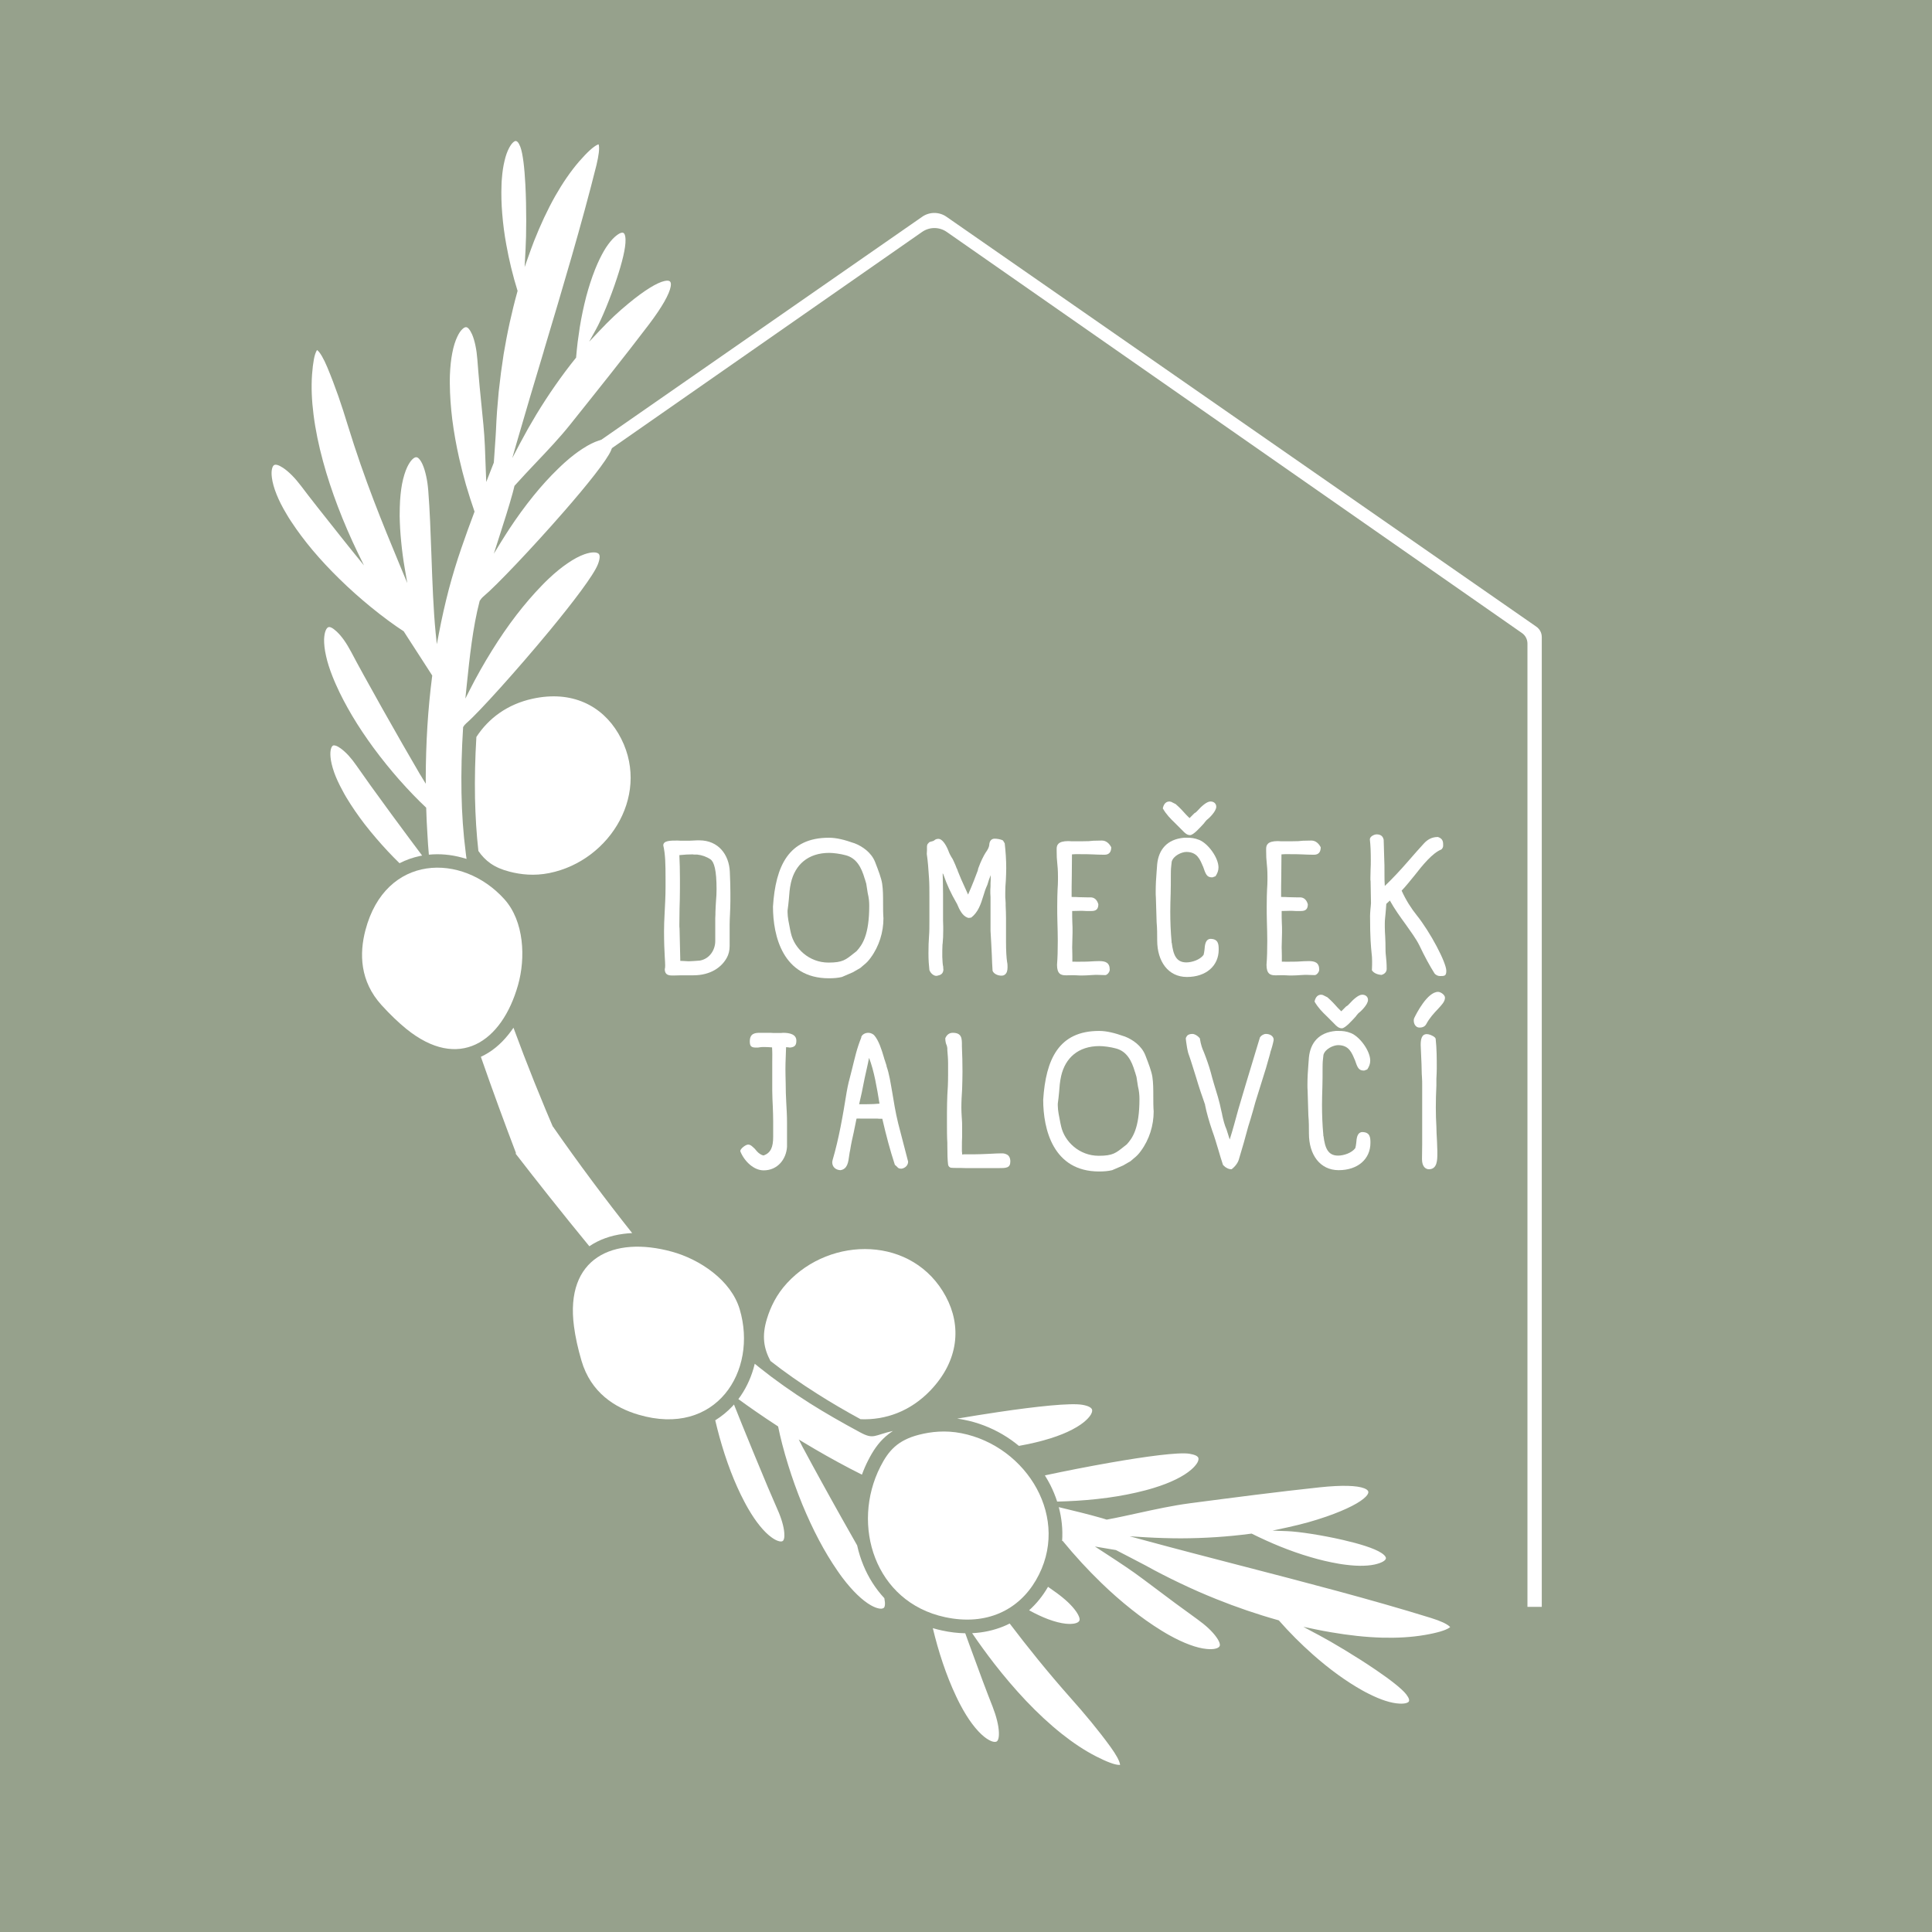 <svg xmlns="http://www.w3.org/2000/svg" xmlns:xlink="http://www.w3.org/1999/xlink" width="500" zoomAndPan="magnify" viewBox="0 0 375 375" height="500" preserveAspectRatio="xMidYMid meet" version="1.0"><defs><g/><clipPath id="cf8aeaf2bc"><path d="M 111.93 22.391 L 314.43 22.391 L 314.43 311.891 L 111.93 311.891 Z M 111.93 22.391 " clip-rule="nonzero"/></clipPath><clipPath id="946b6c8b91"><path d="M 111.93 41 L 300 41 L 300 311.891 L 111.93 311.891 Z M 111.93 41 " clip-rule="nonzero"/></clipPath><clipPath id="21a2199f43"><path d="M 100 218 L 282 218 L 282 343 L 100 343 Z M 100 218 " clip-rule="nonzero"/></clipPath><clipPath id="e2705553d8"><path d="M 133.332 182.66 L 290.375 309.312 L 237.645 374.699 L 80.602 248.047 Z M 133.332 182.66 " clip-rule="nonzero"/></clipPath><clipPath id="740e61a21c"><path d="M 133.332 182.66 L 290.375 309.312 L 237.645 374.699 L 80.602 248.047 Z M 133.332 182.66 " clip-rule="nonzero"/></clipPath><clipPath id="892af81165"><path d="M 148 242 L 186 242 L 186 276 L 148 276 Z M 148 242 " clip-rule="nonzero"/></clipPath><clipPath id="be75e68285"><path d="M 133.332 182.66 L 290.375 309.312 L 237.645 374.699 L 80.602 248.047 Z M 133.332 182.66 " clip-rule="nonzero"/></clipPath><clipPath id="d56198feff"><path d="M 133.332 182.66 L 290.375 309.312 L 237.645 374.699 L 80.602 248.047 Z M 133.332 182.66 " clip-rule="nonzero"/></clipPath><clipPath id="ff338758ea"><path d="M 111 241 L 204 241 L 204 315 L 111 315 Z M 111 241 " clip-rule="nonzero"/></clipPath><clipPath id="eb1d2dfe6d"><path d="M 133.332 182.66 L 290.375 309.312 L 237.645 374.699 L 80.602 248.047 Z M 133.332 182.66 " clip-rule="nonzero"/></clipPath><clipPath id="a609e779aa"><path d="M 133.332 182.66 L 290.375 309.312 L 237.645 374.699 L 80.602 248.047 Z M 133.332 182.66 " clip-rule="nonzero"/></clipPath><clipPath id="a5b7a0f869"><path d="M 52 27 L 131 27 L 131 224 L 52 224 Z M 52 27 " clip-rule="nonzero"/></clipPath><clipPath id="a851f33b26"><path d="M 126.047 23.855 L 151.879 217.137 L 70.848 227.965 L 45.016 34.684 Z M 126.047 23.855 " clip-rule="nonzero"/></clipPath><clipPath id="408ddae245"><path d="M 126.047 23.855 L 151.879 217.137 L 70.848 227.965 L 45.016 34.684 Z M 126.047 23.855 " clip-rule="nonzero"/></clipPath><clipPath id="910208eaec"><path d="M 126.051 23.898 L 151.883 217.156 L 70.805 227.992 L 44.977 34.734 Z M 126.051 23.898 " clip-rule="nonzero"/></clipPath><clipPath id="94ee055231"><path d="M 126.051 23.898 L 151.871 217.09 L 70.844 227.922 L 45.023 34.727 Z M 126.051 23.898 " clip-rule="nonzero"/></clipPath><clipPath id="1139141899"><path d="M 70 168 L 102 168 L 102 204 L 70 204 Z M 70 168 " clip-rule="nonzero"/></clipPath><clipPath id="38ec391ddf"><path d="M 126.047 23.855 L 151.879 217.137 L 70.848 227.965 L 45.016 34.684 Z M 126.047 23.855 " clip-rule="nonzero"/></clipPath><clipPath id="b9bccd37b7"><path d="M 126.047 23.855 L 151.879 217.137 L 70.848 227.965 L 45.016 34.684 Z M 126.047 23.855 " clip-rule="nonzero"/></clipPath><clipPath id="b55a08d1ad"><path d="M 92 135 L 123 135 L 123 170 L 92 170 Z M 92 135 " clip-rule="nonzero"/></clipPath><clipPath id="ac9df3e262"><path d="M 126.047 23.855 L 151.879 217.137 L 70.848 227.965 L 45.016 34.684 Z M 126.047 23.855 " clip-rule="nonzero"/></clipPath><clipPath id="1356761263"><path d="M 126.047 23.855 L 151.879 217.137 L 70.848 227.965 L 45.016 34.684 Z M 126.047 23.855 " clip-rule="nonzero"/></clipPath></defs><rect x="-37.5" width="450" fill="#ffffff" y="-37.5" height="450" fill-opacity="1"/><rect x="-37.5" width="450" fill="#ffffff" y="-37.5" height="450" fill-opacity="1"/><rect x="-37.5" width="450" fill="#96a18c" y="-37.5" height="450" fill-opacity="1"/><g clip-path="url(#cf8aeaf2bc)"><path fill="#96a18c" d="M 314.492 115.711 L 314.492 404.75 L 299.258 404.75 L 296.477 401.879 L 296.477 124.914 C 296.477 124.113 296.094 123.344 295.41 122.871 L 183.766 45.02 C 182.316 44.012 180.422 44.012 178.973 45.02 L 67.293 122.871 C 66.645 123.344 66.23 124.082 66.23 124.914 L 66.23 401.879 L 63.449 404.75 L 48.242 404.75 L 48.242 115.711 C 48.242 114.91 48.629 114.141 49.309 113.668 L 178.973 23.535 C 180.391 22.527 182.316 22.527 183.734 23.535 L 313.398 113.668 C 314.109 114.141 314.492 114.883 314.492 115.711 Z M 314.492 115.711 " fill-opacity="1" fill-rule="nonzero"/></g><g clip-path="url(#946b6c8b91)"><path fill="#ffffff" d="M 299.258 123.668 L 299.258 404.75 L 296.477 401.879 L 296.477 124.914 C 296.477 124.113 296.094 123.344 295.41 122.871 L 183.766 45.02 C 182.316 44.012 180.422 44.012 178.973 45.02 L 67.293 122.871 C 66.645 123.344 66.23 124.082 66.23 124.914 L 66.23 401.879 L 63.449 404.75 L 63.449 123.668 C 63.449 122.871 63.832 122.102 64.516 121.629 L 178.973 42.09 C 180.391 41.082 182.316 41.082 183.734 42.09 L 298.191 121.629 C 298.871 122.102 299.258 122.84 299.258 123.668 Z M 299.258 123.668 " fill-opacity="1" fill-rule="nonzero"/></g><g clip-path="url(#21a2199f43)"><g clip-path="url(#e2705553d8)"><g clip-path="url(#740e61a21c)"><path fill="#ffffff" d="M 195.98 315.125 C 199.473 319.719 203.234 324.426 207.867 329.648 C 209.195 331.141 210.504 332.656 211.789 334.223 C 213.074 335.789 214.336 337.398 215.559 339.086 C 216.094 339.828 216.527 340.5 216.844 341.074 C 217.137 341.621 217.328 342.078 217.387 342.426 C 217.398 342.48 217.402 342.527 217.406 342.566 C 217.355 342.574 217.297 342.57 217.223 342.566 C 216.809 342.562 216.23 342.426 215.477 342.145 C 214.727 341.867 213.824 341.461 212.746 340.91 C 210.508 339.766 208.273 338.273 206.078 336.527 C 203.699 334.637 201.363 332.453 199.121 330.09 C 196.984 327.832 194.93 325.41 193.012 322.949 C 191.484 320.977 190.039 318.98 188.691 317 C 190.859 316.895 192.883 316.445 194.723 315.699 C 195.156 315.527 195.574 315.336 195.98 315.125 Z M 203.418 307.996 C 203.965 308.375 204.5 308.758 205.016 309.129 C 205.84 309.723 206.613 310.355 207.293 310.992 C 207.93 311.598 208.473 312.211 208.871 312.785 C 209.176 313.223 209.391 313.629 209.496 313.977 C 209.574 314.242 209.574 314.461 209.484 314.613 L 209.48 314.629 C 209.352 314.836 209.07 315.004 208.641 315.105 C 208.191 315.207 207.602 315.234 206.863 315.16 C 205.91 315.059 204.766 314.781 203.414 314.277 C 202.32 313.859 201.094 313.301 199.75 312.555 C 201.168 311.289 202.379 309.789 203.363 308.098 Z M 205.508 292.535 C 208.52 293.258 211.316 293.941 213.355 294.527 C 213.625 294.598 213.855 294.668 214.035 294.719 C 214.246 294.789 214.473 294.855 214.715 294.93 L 214.793 294.957 L 214.879 294.945 C 216.848 294.586 218.879 294.133 220.93 293.684 C 224.246 292.961 227.605 292.227 230.898 291.793 L 230.961 291.781 C 239.402 290.68 247.934 289.562 256.137 288.691 C 260.535 288.223 263.383 288.344 264.766 288.867 C 265.266 289.059 265.531 289.285 265.59 289.531 C 265.637 289.789 265.477 290.113 265.102 290.5 C 264.043 291.598 261.488 292.957 257.516 294.348 C 256.344 294.754 255.129 295.133 253.887 295.484 C 252.602 295.836 251.285 296.16 249.938 296.457 L 246.988 297.09 L 249.836 297.195 C 251.988 297.27 256.551 297.953 260.695 298.91 C 263.832 299.633 266.711 300.508 268.078 301.395 C 268.477 301.652 268.742 301.891 268.887 302.109 C 268.996 302.27 269.023 302.402 268.996 302.527 C 268.965 302.656 268.863 302.797 268.695 302.926 C 268.406 303.156 267.949 303.363 267.363 303.531 C 266.664 303.742 265.773 303.875 264.676 303.91 C 263.676 303.945 262.512 303.883 261.168 303.711 C 260.926 303.68 260.703 303.648 260.512 303.621 C 260.316 303.594 260.098 303.562 259.863 303.52 C 258.012 303.203 256.164 302.766 254.359 302.23 C 252.34 301.645 250.359 300.934 248.484 300.18 C 247.531 299.793 246.621 299.398 245.754 299.008 C 244.797 298.574 243.891 298.145 243.035 297.719 L 242.941 297.672 L 242.844 297.684 C 240.57 297.988 238.293 298.207 236.074 298.355 C 233.711 298.512 231.406 298.582 229.23 298.59 C 228.141 298.586 227.023 298.574 225.879 298.535 C 224.754 298.504 223.617 298.457 222.496 298.391 L 219.273 298.195 L 222.391 299.035 C 228.352 300.656 234.504 302.246 240.699 303.855 C 240.699 303.855 240.719 303.863 240.723 303.859 C 253.34 307.129 266.137 310.441 277.73 314.039 C 278.66 314.328 279.438 314.617 280.055 314.898 C 280.645 315.172 281.086 315.438 281.355 315.691 C 281.406 315.73 281.445 315.773 281.477 315.805 C 281.434 315.844 281.383 315.887 281.312 315.941 C 280.961 316.184 280.391 316.438 279.582 316.672 C 278.797 316.906 277.789 317.137 276.547 317.348 C 273.961 317.793 271.16 317.945 268.242 317.867 C 265.07 317.777 261.758 317.406 258.422 316.832 C 257.867 316.742 257.336 316.645 256.836 316.551 C 256.281 316.441 255.742 316.336 255.215 316.23 L 252.98 315.762 L 254.992 316.848 L 256.121 317.445 C 258.531 318.73 263.176 321.488 267.047 324.125 C 269.754 325.965 272.07 327.742 272.961 328.887 C 273.254 329.273 273.426 329.582 273.488 329.836 C 273.535 330.016 273.52 330.16 273.449 330.258 C 273.383 330.379 273.234 330.469 273.035 330.535 C 272.676 330.66 272.176 330.703 271.574 330.664 C 270.844 330.625 269.961 330.461 268.91 330.125 C 267.953 329.82 266.879 329.371 265.672 328.762 C 265.473 328.668 265.281 328.566 265.086 328.465 C 264.898 328.359 264.699 328.254 264.496 328.145 C 262.855 327.23 261.262 326.195 259.738 325.094 C 258.023 323.855 256.395 322.531 254.887 321.199 C 253.676 320.129 252.531 319.043 251.48 317.996 C 250.281 316.789 249.207 315.641 248.281 314.582 L 248.211 314.512 L 248.125 314.484 C 246.043 313.902 244.008 313.266 242.039 312.594 C 239.961 311.883 237.965 311.141 236.086 310.383 C 234.941 309.926 233.777 309.434 232.598 308.922 C 231.418 308.402 230.242 307.863 229.082 307.309 C 227.918 306.754 226.762 306.188 225.633 305.605 C 224.516 305.035 223.414 304.449 222.34 303.848 C 221.953 303.637 220.754 303.016 219.07 302.141 L 216.605 300.867 L 212.52 300.176 L 214.961 301.766 C 217.285 303.285 219.734 304.887 221.902 306.527 C 224.055 308.145 226.156 309.719 228.027 311.109 C 229.773 312.398 231.281 313.496 232.379 314.281 C 233.176 314.852 233.934 315.461 234.582 316.066 C 235.195 316.645 235.715 317.23 236.109 317.785 C 236.41 318.207 236.621 318.598 236.719 318.922 C 236.793 319.176 236.801 319.383 236.723 319.527 L 236.703 319.551 C 236.582 319.746 236.324 319.91 235.906 320.004 C 235.484 320.109 234.914 320.133 234.199 320.062 C 233.281 319.977 232.172 319.715 230.875 319.23 C 229.695 318.793 228.363 318.176 226.875 317.344 C 226.652 317.215 226.414 317.078 226.16 316.93 C 225.938 316.793 225.699 316.656 225.441 316.496 C 223.434 315.258 221.492 313.879 219.645 312.406 C 217.566 310.766 215.602 309.02 213.777 307.254 C 212.422 305.941 211.141 304.625 209.965 303.348 C 208.641 301.906 207.43 300.508 206.359 299.199 L 206.285 299.109 L 206.16 299.082 C 206.309 296.852 206.074 294.656 205.508 292.535 Z M 202.812 286.371 C 206.727 285.535 211.238 284.645 215.52 283.895 C 222.426 282.688 228.719 281.844 230.852 282.168 C 231.375 282.254 231.82 282.375 232.141 282.531 C 232.391 282.668 232.551 282.816 232.602 282.984 L 232.609 283 C 232.672 283.234 232.602 283.551 232.383 283.941 C 232.148 284.328 231.77 284.781 231.203 285.266 C 230.477 285.895 229.496 286.539 228.203 287.164 C 227.035 287.738 225.625 288.293 223.934 288.809 C 223.664 288.895 223.391 288.973 223.105 289.055 C 222.844 289.129 222.566 289.207 222.277 289.281 C 219.918 289.902 217.492 290.363 215.066 290.699 C 212.355 291.07 209.637 291.293 207.016 291.395 C 206.473 291.418 205.953 291.438 205.449 291.449 L 205.191 291.449 C 204.836 290.344 204.391 289.27 203.867 288.227 C 203.539 287.598 203.188 286.977 202.812 286.371 Z M 189.117 281.664 C 187.578 281.766 186.047 281.82 184.551 281.836 C 182.992 281.859 181.465 281.844 179.996 281.801 C 179.055 281.773 178.141 281.727 177.238 281.676 C 177.773 281.441 178.379 281.227 179.078 281.051 C 180.086 280.793 181.191 280.602 182.367 280.531 C 183.516 280.473 184.758 280.535 186.082 280.789 C 187.125 281 188.145 281.293 189.117 281.664 Z M 185.789 275.355 C 188.426 274.906 191.145 274.469 193.785 274.078 C 201.152 272.984 207.852 272.27 210.109 272.676 C 210.672 272.773 211.141 272.91 211.473 273.098 C 211.738 273.25 211.914 273.418 211.965 273.605 L 211.973 273.629 C 212.031 273.875 211.945 274.219 211.703 274.625 C 211.441 275.039 211.016 275.508 210.414 276.008 C 209.629 276.652 208.559 277.305 207.164 277.945 C 205.914 278.516 204.395 279.07 202.582 279.566 C 202.309 279.645 202.012 279.727 201.707 279.801 C 201.395 279.879 201.094 279.953 200.812 280.02 C 199.809 280.25 198.797 280.465 197.77 280.645 C 196.773 279.82 195.711 279.074 194.582 278.41 C 192.312 277.082 189.785 276.094 187.102 275.574 C 186.66 275.484 186.223 275.41 185.789 275.355 Z M 114.391 241.898 C 109.184 235.562 104.109 229.148 100.07 223.91 L 107.336 218.688 C 112.258 225.762 117.586 232.902 122.703 239.34 C 122.133 239.367 121.574 239.414 121.027 239.488 C 118.539 239.809 116.285 240.605 114.391 241.898 Z M 137.684 269.879 C 137.516 268.879 137.383 267.941 137.273 267.074 L 137.262 266.945 L 137.156 266.859 C 132.574 263.074 125.254 254.914 117.816 246.027 C 118.93 245.375 120.258 244.957 121.742 244.766 C 123.418 244.547 125.281 244.617 127.266 244.965 C 132.668 251.477 137.598 256.887 141.258 260.195 C 141.41 260.336 141.57 260.477 141.723 260.617 C 141.664 261.84 141.465 263.02 141.137 264.145 C 140.559 266.109 139.586 267.883 138.254 269.309 C 138.066 269.504 137.879 269.691 137.684 269.879 Z M 142.465 272.613 C 142.953 273.848 143.477 275.145 144.008 276.461 C 144.766 278.332 145.551 280.246 146.312 282.098 C 147.262 284.41 148.184 286.621 148.988 288.535 C 149.754 290.336 150.422 291.891 150.93 293.039 C 151.293 293.844 151.598 294.664 151.824 295.453 C 152.035 296.188 152.18 296.887 152.227 297.5 C 152.266 297.961 152.254 298.363 152.176 298.668 C 152.117 298.883 152.031 299.051 151.91 299.117 L 151.883 299.133 C 151.699 299.223 151.43 299.227 151.074 299.109 C 150.691 298.996 150.234 298.754 149.711 298.367 C 149.035 297.879 148.285 297.156 147.492 296.176 C 146.766 295.289 146.012 294.188 145.234 292.848 C 145.102 292.625 144.977 292.402 144.863 292.191 C 144.746 291.984 144.629 291.758 144.5 291.516 C 143.496 289.621 142.621 287.637 141.848 285.633 C 140.984 283.383 140.258 281.102 139.641 278.875 C 139.34 277.793 139.078 276.723 138.828 275.68 C 140.07 274.91 141.188 273.992 142.168 272.949 C 142.266 272.836 142.363 272.723 142.465 272.613 Z M 167.301 286.23 C 166.523 285.84 165.75 285.445 164.984 285.047 C 161.914 283.441 158.93 281.754 156.039 280.008 L 155.039 279.402 L 155.57 280.441 L 155.824 280.941 L 156.082 281.41 C 157.047 283.211 158.176 285.293 159.375 287.465 C 160.625 289.746 161.988 292.184 163.332 294.586 C 164.383 296.453 165.414 298.281 166.371 299.957 C 166.664 301.301 167.082 302.613 167.605 303.875 C 168.566 306.195 169.922 308.348 171.648 310.203 L 171.664 310.301 C 171.762 310.801 171.801 311.23 171.754 311.562 C 171.723 311.82 171.652 312.008 171.52 312.102 L 171.5 312.113 C 171.316 312.242 171.02 312.281 170.609 312.207 C 170.18 312.129 169.656 311.934 169.047 311.59 C 168.258 311.145 167.363 310.469 166.387 309.523 C 165.496 308.668 164.543 307.59 163.531 306.254 C 163.387 306.055 163.227 305.844 163.055 305.605 C 162.898 305.387 162.742 305.16 162.582 304.93 C 161.27 303.031 160.066 301.023 158.98 298.969 C 157.762 296.672 156.688 294.32 155.738 292.031 C 154.652 289.375 153.742 286.797 153.008 284.434 C 152.098 281.516 151.453 278.949 151.059 277.004 L 151.031 276.871 L 150.91 276.793 C 149.453 275.848 148.027 274.887 146.641 273.926 C 145.512 273.145 144.402 272.359 143.316 271.566 C 144.629 269.828 145.609 267.824 146.242 265.668 C 146.332 265.348 146.414 265.031 146.496 264.703 C 146.82 264.973 147.152 265.242 147.484 265.5 C 150.453 267.875 153.703 270.168 157.203 272.387 C 160.258 274.312 163.504 276.164 166.922 278.004 C 169.621 279.469 169.656 278.559 173.316 277.746 C 172.801 278.082 172.328 278.438 171.887 278.832 C 170.438 280.113 169.43 281.637 168.512 283.445 C 168.047 284.348 167.645 285.285 167.301 286.23 Z M 179.789 309.809 C 179.625 308.84 179.477 307.898 179.352 306.992 C 178.918 303.828 178.699 301.086 178.633 299.078 L 178.629 298.855 L 178.055 297.668 L 175.84 293.09 C 175.301 291.977 174.727 290.777 174.137 289.551 L 174.082 289.441 L 173.973 289.395 C 173.355 289.125 172.75 288.844 172.141 288.562 C 172.441 287.645 172.816 286.75 173.262 285.879 C 173.898 284.621 174.562 283.594 175.438 282.816 C 175.57 282.695 175.703 282.586 175.844 282.48 L 176.086 282.59 C 180.961 284.898 186.379 287.469 191.59 289.023 L 191.637 289.035 L 191.688 289.039 C 191.855 289.035 192.047 289.023 192.25 288.988 C 192.449 288.957 192.668 288.906 192.902 288.82 C 193.742 288.527 195.254 288.121 197.203 287.648 C 197.941 288.582 198.578 289.578 199.109 290.629 C 200.281 292.934 200.918 295.465 200.871 298.051 C 200.168 297.906 199.457 297.75 198.738 297.602 C 195.945 297.004 193.18 296.297 190.445 295.488 C 187.594 294.648 184.781 293.707 181.996 292.668 L 179.863 291.879 L 181.68 293.25 C 185.297 295.977 189.879 298.988 194.438 301.988 C 195.969 302.984 197.5 303.988 198.988 304.988 C 198.918 305.117 198.844 305.246 198.766 305.375 C 197.777 307.066 196.508 308.48 194.984 309.543 C 194.527 309.223 194.082 308.887 193.629 308.551 C 192.18 307.473 190.766 306.324 189.422 305.148 L 187.191 303.211 L 189.309 306.109 C 190.453 307.68 191.582 309.223 192.727 310.773 L 192.703 310.781 C 190.281 311.758 187.352 312 183.98 311.281 C 182.449 310.953 181.059 310.461 179.809 309.816 Z M 187.352 317.016 L 187.383 317.094 L 188.098 319.078 C 189.039 321.645 189.945 324.113 190.738 326.25 C 191.492 328.254 192.156 329.988 192.668 331.273 C 193.02 332.18 193.32 333.102 193.531 333.965 C 193.734 334.785 193.859 335.562 193.883 336.238 C 193.906 336.75 193.871 337.195 193.773 337.52 C 193.695 337.777 193.586 337.953 193.438 338.027 L 193.418 338.039 C 193.211 338.137 192.902 338.121 192.5 337.984 C 192.082 337.828 191.586 337.547 191.031 337.102 C 190.309 336.527 189.527 335.703 188.691 334.59 C 187.941 333.586 187.156 332.34 186.367 330.836 C 186.242 330.59 186.117 330.348 185.992 330.105 C 185.871 329.859 185.746 329.602 185.625 329.344 C 184.613 327.219 183.742 325.004 182.988 322.766 C 182.227 320.52 181.594 318.246 181.059 316.023 C 181.648 316.199 182.254 316.355 182.875 316.484 C 184.43 316.824 185.922 316.992 187.352 317.016 " fill-opacity="1" fill-rule="evenodd"/></g></g></g><g clip-path="url(#892af81165)"><g clip-path="url(#be75e68285)"><g clip-path="url(#d56198feff)"><path fill="#ffffff" d="M 183.598 251.676 C 186.625 257.324 186.152 264.039 180.625 269.848 C 176.719 273.949 171.848 275.66 167.039 275.469 C 164.09 273.867 161.273 272.219 158.613 270.527 C 155.363 268.473 152.336 266.352 149.543 264.164 C 148.273 261.75 147.812 259.398 148.871 255.949 C 149.547 253.746 150.691 251.289 152.75 249.059 C 161.246 239.809 177.289 239.875 183.598 251.676 " fill-opacity="1" fill-rule="evenodd"/></g></g></g><g clip-path="url(#ff338758ea)"><g clip-path="url(#eb1d2dfe6d)"><g clip-path="url(#a609e779aa)"><path fill="#ffffff" d="M 123.914 274.586 C 119.344 273.238 114.688 270.305 112.871 264.129 C 112.156 261.699 111.676 259.484 111.414 257.48 C 109.625 244.156 119.012 239.816 130.426 242.953 C 135.82 244.438 141.891 248.473 143.574 254.125 C 147.148 266.133 138.98 279.047 123.914 274.586 Z M 201.062 306.734 C 197.73 312.434 191.559 315.633 183.43 313.887 C 169.785 310.957 165.125 295.977 170.891 284.656 C 172.445 281.602 174.227 279.539 178.402 278.477 C 180.715 277.887 183.504 277.578 186.59 278.184 C 199.367 280.688 208.035 294.84 201.062 306.734 " fill-opacity="1" fill-rule="evenodd"/></g></g></g><g fill="#ffffff" fill-opacity="1"><g transform="translate(126.967, 189.232)"><g><path d="M 14.691 -20.023 C 14.547 -23.328 12.48 -26.121 8.777 -26.121 C 8.453 -26.121 7.871 -26.121 7.547 -26.082 C 7.219 -26.082 6.965 -26.047 6.82 -26.047 L 5.223 -26.047 C 5.008 -26.047 4.789 -26.082 4.535 -26.082 C 3.156 -26.082 1.777 -26.082 1.777 -25.141 C 2.176 -23.398 2.215 -21.586 2.215 -18.574 L 2.215 -17.051 C 2.215 -15.199 2.105 -13.422 2.031 -11.898 C 1.961 -10.629 1.922 -9.469 1.922 -8.453 C 1.922 -6.348 1.996 -4.605 2.066 -3.445 C 2.105 -2.793 2.141 -2.285 2.141 -1.887 C 2.141 -1.668 2.141 -1.523 2.105 -1.379 L 2.141 -1.414 C 2.066 -1.195 2.066 -1.16 2.066 -1.125 C 2.066 -0.289 2.469 0.109 3.445 0.109 L 3.883 0.109 C 4.934 0.074 4.934 0.074 7.617 0.074 C 10.957 0.074 13.133 -1.488 14.148 -3.41 C 14.438 -3.953 14.656 -4.715 14.656 -5.586 L 14.656 -9.758 C 14.656 -10.41 14.691 -11.172 14.73 -11.934 C 14.766 -12.734 14.801 -13.566 14.801 -14.367 L 14.801 -15.961 C 14.801 -17.016 14.766 -18.355 14.691 -20.023 Z M 12.008 -14.328 C 11.973 -13.566 11.898 -12.805 11.898 -12.117 L 11.898 -11.719 C 11.898 -11.465 11.863 -11.211 11.863 -11.027 L 11.863 -6.566 C 11.863 -4.898 10.812 -3.156 8.926 -2.793 L 8.961 -2.793 C 8.055 -2.723 7.148 -2.648 6.676 -2.648 C 5.621 -2.723 5.262 -2.723 5.078 -2.723 L 4.934 -8.996 C 4.898 -9.215 4.898 -9.469 4.898 -9.758 C 4.898 -10.883 4.934 -11.863 4.934 -12.879 C 4.969 -14.039 5.008 -15.273 5.008 -16.867 L 5.008 -18.648 C 5.008 -20.316 4.969 -21.766 4.898 -23.254 C 5.879 -23.363 6.785 -23.398 7.508 -23.398 C 7.547 -23.398 7.617 -23.363 7.691 -23.363 L 8.344 -23.363 C 9.285 -23.254 10.156 -22.965 10.957 -22.418 C 11.645 -21.91 12.117 -20.352 12.117 -16.652 C 12.117 -15.926 12.082 -15.09 12.008 -14.328 Z M 12.008 -14.328 "/></g></g></g><g fill="#ffffff" fill-opacity="1"><g transform="translate(149.093, 189.232)"><g><path d="M 16.688 -25.574 C 14.836 -26.23 13.277 -26.629 11.789 -26.629 C 3.953 -26.629 1.449 -21.113 0.941 -13.277 C 0.941 -7.547 2.867 0.652 11.789 0.652 C 12.77 0.652 13.566 0.582 14.328 0.398 L 16.434 -0.508 L 17.887 -1.344 L 18.609 -1.961 C 19.082 -2.32 19.516 -2.793 19.879 -3.301 C 21.551 -5.551 22.383 -8.309 22.383 -10.992 C 22.312 -11.934 22.312 -12.879 22.312 -13.859 C 22.312 -15.238 22.312 -16.543 22.129 -17.738 C 21.949 -18.828 21.441 -20.172 20.75 -21.949 C 20.023 -23.762 18.32 -24.957 16.723 -25.574 Z M 15.09 -23.219 C 17.121 -22.672 18.102 -20.934 18.754 -18.648 L 18.754 -18.684 L 19.047 -17.703 L 19.336 -15.852 C 19.555 -14.984 19.625 -14.148 19.625 -13.422 C 19.625 -7.727 18.285 -5.84 17.16 -4.605 L 16.652 -4.207 C 15.055 -2.938 14.477 -2.395 11.719 -2.395 C 7.91 -2.395 5.078 -5.188 4.426 -8.09 L 4.281 -8.742 C 4.027 -10.012 3.773 -11.211 3.773 -12.152 L 3.773 -12.516 C 3.883 -13.277 3.953 -13.969 4.027 -14.73 C 4.098 -15.746 4.172 -16.762 4.426 -17.887 C 5.223 -21.367 7.727 -23.688 11.863 -23.688 C 12.66 -23.688 14.074 -23.508 15.09 -23.219 Z M 15.09 -23.219 "/></g></g></g><g fill="#ffffff" fill-opacity="1"><g transform="translate(178.291, 189.232)"><g><path d="M 16.398 -26.082 C 16 -26.336 15.199 -26.445 14.766 -26.445 C 14.148 -26.445 13.75 -26.012 13.715 -25.176 C 13.676 -24.852 13.496 -24.379 12.988 -23.688 C 12.59 -23.035 12.082 -22.059 11.574 -20.641 C 11.574 -20.531 11.5 -20.387 11.5 -20.277 C 11.102 -19.227 10.52 -17.633 9.613 -15.598 L 8.27 -18.574 L 7.582 -20.242 L 7.617 -20.172 C 7.582 -20.277 7.508 -20.531 7.402 -20.715 L 7.402 -20.68 C 7.109 -21.512 6.855 -21.949 6.641 -22.457 C 6.238 -23.074 5.914 -23.688 5.77 -24.16 C 5.223 -25.504 4.5 -26.41 3.883 -26.41 C 3.629 -26.41 3.336 -26.375 3.047 -26.121 C 2.938 -26.012 2.758 -25.977 2.648 -25.938 C 2.574 -25.938 2.539 -25.902 2.504 -25.902 C 2.25 -25.828 2.066 -25.828 1.887 -25.539 C 1.598 -25.32 1.633 -24.922 1.633 -24.559 L 1.633 -24.195 C 1.633 -23.906 1.598 -23.688 1.598 -23.473 C 1.812 -22.059 1.922 -20.461 2.031 -18.793 C 2.105 -17.703 2.105 -16.613 2.105 -15.273 L 2.105 -10.375 C 2.105 -9.359 2.105 -8.379 2.031 -7.508 C 1.961 -6.676 1.922 -5.406 1.922 -4.207 C 1.922 -2.938 1.996 -1.887 2.105 -0.941 C 2.395 -0.18 3.047 0.18 3.41 0.18 C 3.52 0.18 3.664 0.18 3.883 0.074 L 3.809 0.109 C 4.535 -0.035 4.824 -0.473 4.824 -1.125 L 4.789 -1.27 L 4.789 -1.559 C 4.68 -1.996 4.645 -2.613 4.605 -3.52 C 4.605 -4.461 4.605 -5.188 4.645 -5.914 C 4.645 -5.984 4.68 -6.059 4.68 -6.133 C 4.754 -6.93 4.789 -7.691 4.789 -8.672 L 4.789 -9.359 C 4.789 -9.797 4.754 -10.156 4.754 -10.52 L 4.754 -15.781 C 4.754 -16.941 4.715 -18.246 4.68 -19.734 L 4.789 -19.555 L 4.789 -19.59 C 5.516 -17.449 6.277 -15.852 7.402 -13.895 L 7.402 -13.93 C 7.98 -12.551 8.523 -11.465 9.539 -11.102 C 9.688 -11.027 10.086 -11.102 10.23 -11.137 C 11.574 -12.188 12.082 -13.715 12.59 -15.383 C 12.805 -16.145 13.023 -16.762 13.352 -17.484 C 13.496 -18.031 13.785 -18.828 14.004 -19.371 L 14.004 -19.047 C 14.004 -18.648 14.004 -18.211 13.969 -17.777 L 13.969 -17.195 C 13.969 -16.977 13.93 -16.762 13.93 -16.543 L 13.93 -15.852 C 13.93 -15.598 13.969 -15.344 13.969 -15.129 L 13.969 -8.562 C 14.074 -6.895 14.148 -5.367 14.223 -3.809 C 14.258 -2.828 14.293 -1.777 14.367 -0.797 C 14.656 -0.074 15.637 0.145 16 0.145 C 16.215 0.145 16.469 0.145 16.723 -0.035 C 17.121 -0.328 17.27 -0.797 17.27 -1.449 C 17.27 -1.777 17.27 -2.141 17.195 -2.469 L 17.195 -2.43 C 17.051 -3.375 16.977 -4.754 16.977 -6.422 L 16.977 -10.992 C 16.977 -11.719 16.941 -12.734 16.906 -13.422 L 16.906 -13.93 C 16.906 -14.148 16.867 -14.402 16.867 -14.621 C 16.867 -14.766 16.832 -14.91 16.832 -15.02 L 16.832 -16.035 C 16.832 -16.723 16.867 -17.523 16.941 -18.32 C 16.977 -19.082 17.016 -19.953 17.016 -20.715 C 17.016 -22.348 16.906 -23.941 16.723 -25.539 Z M 16.398 -26.082 "/></g></g></g><g fill="#ffffff" fill-opacity="1"><g transform="translate(203.355, 189.232)"><g><path d="M 8.887 -26.047 C 8.234 -25.977 7.836 -25.938 6.457 -25.938 L 4.68 -25.938 C 4.426 -25.938 4.246 -25.977 4.027 -25.977 C 1.961 -25.977 1.742 -25.176 1.742 -24.449 L 1.742 -24.09 C 1.742 -23.074 1.777 -22.383 1.852 -21.766 C 1.922 -21.148 1.996 -20.277 1.996 -19.082 L 1.996 -18.395 C 1.996 -17.777 1.961 -17.23 1.922 -16.613 C 1.887 -15.781 1.852 -14.836 1.852 -13.277 C 1.852 -12.551 1.852 -11.281 1.887 -10.34 C 1.922 -9.105 1.961 -7.762 1.961 -6.602 C 1.961 -4.824 1.922 -3.336 1.812 -1.961 C 1.812 -0.18 2.574 0.074 3.52 0.074 L 3.809 0.074 C 5.008 0.035 5.77 0.074 6.277 0.109 L 6.746 0.109 C 7.184 0.109 7.91 0.074 8.379 0.035 C 8.887 0 9.539 -0.035 9.941 0 L 11.172 0.035 C 11.535 0.035 12.043 -0.543 12.043 -1.016 C 12.043 -2.395 11.211 -2.684 10.012 -2.684 C 9.395 -2.684 8.816 -2.648 8.27 -2.613 C 7.836 -2.574 7.363 -2.574 6.93 -2.574 C 6.312 -2.574 5.477 -2.539 4.789 -2.574 L 4.789 -3.664 C 4.789 -4.68 4.754 -5.043 4.754 -5.223 L 4.754 -5.367 L 4.824 -8.199 L 4.824 -8.598 C 4.824 -8.996 4.824 -9.613 4.789 -10.012 C 4.789 -10.449 4.754 -10.848 4.754 -11.211 L 4.754 -12.406 C 5.516 -12.406 5.73 -12.441 6.277 -12.441 C 6.676 -12.441 7.039 -12.441 7.473 -12.406 L 8.523 -12.406 C 9.434 -12.406 9.832 -12.805 9.832 -13.715 C 9.578 -14.621 9.031 -15.055 8.309 -15.055 L 7.617 -15.055 L 6.059 -15.09 C 5.66 -15.129 5.078 -15.129 4.645 -15.129 C 4.645 -16.652 4.645 -17.738 4.68 -19.227 C 4.68 -20.531 4.715 -21.984 4.715 -23.398 C 5.621 -23.473 5.949 -23.434 6.676 -23.434 C 7.293 -23.434 7.98 -23.434 8.672 -23.398 C 9.434 -23.363 10.23 -23.328 11.027 -23.328 C 11.934 -23.328 12.336 -23.871 12.336 -24.777 C 11.973 -25.469 11.391 -26.082 10.52 -26.082 Z M 8.887 -26.047 "/></g></g></g><g fill="#ffffff" fill-opacity="1"><g transform="translate(223.305, 189.232)"><g><path d="M 4.754 -29.492 L 6.203 -28.043 C 6.676 -27.535 7.109 -27.137 7.691 -27.137 C 8.344 -27.137 9.688 -28.66 10.484 -29.531 L 10.449 -29.531 C 10.559 -29.641 10.773 -29.895 10.883 -30.039 C 11.281 -30.328 12.77 -31.707 12.77 -32.648 C 12.77 -33.23 12.336 -33.664 11.645 -33.664 C 10.883 -33.664 9.797 -32.613 9.215 -31.961 L 8.816 -31.562 L 8.523 -31.379 L 7.582 -30.438 L 6.93 -31.09 C 6.348 -31.742 5.77 -32.395 4.898 -33.156 L 3.953 -33.629 C 3.918 -33.629 3.918 -33.629 3.918 -33.594 C 3.883 -33.629 3.773 -33.664 3.699 -33.664 C 3.012 -33.664 2.574 -33.195 2.395 -32.324 C 3.082 -31.125 3.918 -30.293 4.754 -29.492 Z M 12.625 -19.156 C 12.988 -19.699 13.203 -20.242 13.203 -20.859 C 13.203 -22.746 11.211 -25.469 9.504 -26.191 C 8.523 -26.59 7.836 -26.629 7.039 -26.629 L 6.531 -26.629 C 3.191 -26.336 1.598 -24.305 1.305 -21.512 L 1.195 -20.062 C 1.09 -18.863 1.016 -17.449 1.016 -16.18 C 1.016 -15.816 1.016 -15.309 1.051 -15.02 L 1.195 -10.23 C 1.305 -9.031 1.305 -7.871 1.305 -6.711 C 1.305 -2.613 3.445 0.398 7.074 0.398 C 10.812 0.398 13.242 -1.777 13.242 -4.898 C 13.242 -5.914 13.203 -7 11.609 -7 C 10.664 -6.895 10.559 -5.84 10.484 -4.859 C 10.449 -4.535 10.375 -4.098 10.305 -3.883 C 9.613 -2.938 8.055 -2.43 6.965 -2.43 C 5.008 -2.43 4.426 -3.883 4.137 -6.203 C 4.137 -6.238 4.098 -6.238 4.098 -6.277 L 4.098 -6.457 C 3.918 -8.379 3.844 -10.34 3.844 -12.297 C 3.844 -13.457 3.883 -14.621 3.918 -15.781 C 3.953 -16.941 3.953 -18.102 3.953 -19.227 C 3.953 -19.77 3.953 -20.461 4.027 -21.113 L 4.137 -22.094 L 4.137 -22.02 C 4.461 -23.145 6.059 -23.871 6.965 -23.871 C 9.07 -23.871 9.613 -22.418 10.195 -21.039 L 10.195 -21.078 C 10.703 -19.59 10.918 -18.938 11.934 -18.938 L 12.043 -18.938 Z M 12.625 -19.156 "/></g></g></g><g fill="#ffffff" fill-opacity="1"><g transform="translate(244.016, 189.232)"><g><path d="M 8.887 -26.047 C 8.234 -25.977 7.836 -25.938 6.457 -25.938 L 4.68 -25.938 C 4.426 -25.938 4.246 -25.977 4.027 -25.977 C 1.961 -25.977 1.742 -25.176 1.742 -24.449 L 1.742 -24.09 C 1.742 -23.074 1.777 -22.383 1.852 -21.766 C 1.922 -21.148 1.996 -20.277 1.996 -19.082 L 1.996 -18.395 C 1.996 -17.777 1.961 -17.23 1.922 -16.613 C 1.887 -15.781 1.852 -14.836 1.852 -13.277 C 1.852 -12.551 1.852 -11.281 1.887 -10.34 C 1.922 -9.105 1.961 -7.762 1.961 -6.602 C 1.961 -4.824 1.922 -3.336 1.812 -1.961 C 1.812 -0.18 2.574 0.074 3.52 0.074 L 3.809 0.074 C 5.008 0.035 5.77 0.074 6.277 0.109 L 6.746 0.109 C 7.184 0.109 7.91 0.074 8.379 0.035 C 8.887 0 9.539 -0.035 9.941 0 L 11.172 0.035 C 11.535 0.035 12.043 -0.543 12.043 -1.016 C 12.043 -2.395 11.211 -2.684 10.012 -2.684 C 9.395 -2.684 8.816 -2.648 8.27 -2.613 C 7.836 -2.574 7.363 -2.574 6.93 -2.574 C 6.312 -2.574 5.477 -2.539 4.789 -2.574 L 4.789 -3.664 C 4.789 -4.68 4.754 -5.043 4.754 -5.223 L 4.754 -5.367 L 4.824 -8.199 L 4.824 -8.598 C 4.824 -8.996 4.824 -9.613 4.789 -10.012 C 4.789 -10.449 4.754 -10.848 4.754 -11.211 L 4.754 -12.406 C 5.516 -12.406 5.73 -12.441 6.277 -12.441 C 6.676 -12.441 7.039 -12.441 7.473 -12.406 L 8.523 -12.406 C 9.434 -12.406 9.832 -12.805 9.832 -13.715 C 9.578 -14.621 9.031 -15.055 8.309 -15.055 L 7.617 -15.055 L 6.059 -15.09 C 5.66 -15.129 5.078 -15.129 4.645 -15.129 C 4.645 -16.652 4.645 -17.738 4.68 -19.227 C 4.68 -20.531 4.715 -21.984 4.715 -23.398 C 5.621 -23.473 5.949 -23.434 6.676 -23.434 C 7.293 -23.434 7.98 -23.434 8.672 -23.398 C 9.434 -23.363 10.23 -23.328 11.027 -23.328 C 11.934 -23.328 12.336 -23.871 12.336 -24.777 C 11.973 -25.469 11.391 -26.082 10.52 -26.082 Z M 8.887 -26.047 "/></g></g></g><g fill="#ffffff" fill-opacity="1"><g transform="translate(263.966, 189.232)"><g><path d="M 16.145 -25.395 C 16.145 -26.082 15.891 -26.52 15.129 -26.773 C 13.895 -26.773 13.059 -26.23 12.371 -25.469 L 10.992 -23.941 L 9.25 -21.949 C 7.836 -20.316 6.238 -18.609 4.824 -17.27 C 4.715 -18.719 4.789 -19.664 4.754 -21.258 C 4.754 -21.656 4.715 -22.059 4.715 -22.457 L 4.605 -26.23 C 4.461 -26.953 3.992 -27.281 3.23 -27.281 C 2.828 -27.281 1.922 -26.918 1.922 -26.301 C 2.066 -25.105 2.105 -23.727 2.105 -22.312 C 2.105 -21.695 2.105 -21.113 2.066 -20.531 C 2.066 -19.988 2.031 -19.445 2.031 -18.902 L 2.031 -18.5 C 2.031 -18.355 2.066 -18.246 2.066 -18.141 L 2.141 -13.93 C 2.141 -13.641 2.066 -13.168 2.031 -12.695 C 1.996 -12.227 1.961 -11.719 1.961 -11.426 C 1.961 -7.109 2.141 -5.441 2.25 -4.316 C 2.32 -3.738 2.359 -3.301 2.359 -2.684 C 2.359 -2.25 2.359 -1.598 2.32 -0.906 C 2.723 -0.254 3.629 -0.035 4.172 0 C 4.824 -0.18 5.188 -0.617 5.188 -1.16 C 5.188 -2.176 5.113 -3.047 5.043 -3.629 C 5.008 -3.992 4.969 -4.352 4.969 -4.57 C 4.969 -5.949 4.934 -6.785 4.898 -7.508 C 4.859 -8.125 4.824 -8.598 4.824 -9.324 L 4.824 -10.012 C 4.824 -10.629 4.898 -11.211 4.969 -11.934 C 5.008 -12.48 5.078 -13.059 5.113 -13.785 L 5.262 -13.93 L 5.805 -14.438 C 6.746 -12.734 7.91 -11.137 8.887 -9.797 C 9.797 -8.488 10.848 -7.109 11.535 -5.73 C 12.551 -3.59 13.531 -1.777 14.477 -0.289 C 14.512 -0.219 14.621 -0.145 14.656 -0.109 C 14.875 0.074 15.199 0.219 15.527 0.219 C 16.398 0.219 16.762 0.219 16.762 -0.797 C 16.762 -2.395 13.676 -8.27 11.027 -11.574 C 9.977 -12.879 8.961 -14.438 8.09 -16.359 C 8.961 -17.27 9.723 -18.246 10.559 -19.262 C 12.227 -21.402 14.074 -23.652 15.781 -24.344 C 15.926 -24.414 16.145 -24.777 16.145 -24.996 Z M 16.145 -25.395 "/></g></g></g><g fill="#ffffff" fill-opacity="1"><g transform="translate(142.963, 226.732)"><g><path d="M 9.613 -23.473 C 9.902 -23.473 10.156 -23.434 10.34 -23.398 C 11.355 -23.473 11.609 -23.906 11.609 -24.742 C 11.609 -25.977 10.305 -26.266 9.031 -26.266 C 8.887 -26.266 8.777 -26.23 8.633 -26.23 L 7.184 -26.23 C 6.965 -26.23 6.746 -26.266 6.531 -26.266 L 4.5 -26.266 C 3.484 -26.266 2.574 -26.082 2.574 -24.598 C 2.574 -23.688 2.828 -23.398 3.773 -23.398 L 4.137 -23.398 C 4.715 -23.508 4.934 -23.508 5.332 -23.508 C 5.805 -23.508 6.422 -23.473 6.895 -23.434 C 6.965 -22.273 6.93 -21.766 6.93 -20.641 L 6.93 -14.984 C 6.93 -13.93 7 -12.879 7.039 -11.898 C 7.074 -10.957 7.109 -9.977 7.109 -9.105 L 7.109 -6.094 C 7.109 -4.062 6.641 -2.977 5.297 -2.469 L 5.152 -2.469 C 4.461 -2.684 4.062 -3.121 3.738 -3.52 L 3.555 -3.738 C 3.121 -4.137 2.758 -4.57 2.25 -4.57 C 1.742 -4.57 0.727 -3.738 0.727 -3.336 L 0.762 -3.191 C 1.559 -1.27 3.375 0.434 5.262 0.434 C 7.98 0.434 9.648 -1.742 9.797 -4.137 L 9.797 -8.852 C 9.797 -10.121 9.723 -11.465 9.648 -12.734 C 9.578 -14.004 9.539 -15.238 9.539 -16.469 C 9.539 -16.977 9.504 -17.523 9.504 -18.031 C 9.504 -18.828 9.469 -19.59 9.504 -20.316 Z M 9.613 -23.473 "/></g></g></g><g fill="#ffffff" fill-opacity="1"><g transform="translate(161.607, 226.732)"><g><path d="M 12.734 -8.672 C 12.188 -10.883 11.863 -12.988 11.574 -14.73 C 11.246 -16.543 11.027 -18.211 10.449 -19.844 L 10.484 -19.844 L 10.086 -21.078 L 10.086 -21.039 L 9.941 -21.551 C 9.504 -23.035 8.961 -24.742 8.125 -25.723 C 7.836 -26.082 7.328 -26.266 6.93 -26.266 C 6.312 -26.266 5.73 -25.938 5.551 -25.43 L 5.586 -25.395 C 4.645 -23.074 4.316 -21.367 3.738 -19.082 L 3.156 -16.797 L 3.156 -16.832 C 3.012 -16.215 2.828 -15.383 2.723 -14.73 C 1.996 -10.195 1.234 -5.77 0 -1.559 L -0.074 -1.16 C -0.074 -0.145 0.688 0.363 1.523 0.398 C 2.902 0.18 3.047 -1.16 3.23 -2.504 C 3.266 -2.828 3.336 -3.191 3.41 -3.52 C 3.59 -4.68 3.844 -5.84 4.098 -6.93 L 4.645 -9.613 C 5.078 -9.648 5.078 -9.613 5.477 -9.613 L 8.672 -9.613 C 8.777 -9.613 8.926 -9.578 9.07 -9.578 L 9.648 -9.578 C 10.449 -6.133 11.137 -3.555 12.082 -0.652 L 12.441 -0.328 L 12.551 -0.219 C 12.695 -0.035 12.879 0.109 13.312 0.109 C 13.676 0.109 14.656 -0.254 14.656 -1.27 Z M 6.676 -12.406 L 5.152 -12.406 C 5.297 -13.168 5.516 -13.895 5.66 -14.656 C 6.023 -16.543 6.422 -18.465 6.855 -20.316 L 7.074 -21.402 C 8.055 -18.902 8.598 -15.598 9.105 -12.516 C 8.309 -12.441 7.508 -12.406 6.676 -12.406 Z M 6.676 -12.406 "/></g></g></g><g fill="#ffffff" fill-opacity="1"><g transform="translate(182.101, 226.732)"><g><path d="M 13.168 -2.723 C 12.77 -2.867 12.516 -2.867 12.371 -2.867 C 11.754 -2.867 10.918 -2.828 10.305 -2.793 C 10.012 -2.793 9.832 -2.758 9.539 -2.758 C 8.672 -2.723 7.871 -2.684 7.109 -2.684 L 4.969 -2.684 C 4.898 -2.684 4.859 -2.648 4.824 -2.648 L 4.645 -2.648 L 4.645 -2.902 L 4.605 -3.266 L 4.605 -4.207 C 4.605 -4.789 4.605 -5.406 4.645 -6.023 L 4.645 -8.055 C 4.645 -8.488 4.645 -9.031 4.605 -9.434 C 4.605 -9.648 4.57 -9.797 4.57 -9.941 C 4.535 -10.559 4.5 -11.137 4.5 -11.719 C 4.5 -12.988 4.57 -14.148 4.645 -15.309 C 4.68 -16.434 4.715 -17.594 4.715 -18.719 C 4.715 -20.172 4.68 -22.094 4.605 -23.617 L 4.605 -23.871 C 4.605 -25.141 4.605 -26.266 2.828 -26.266 C 2.25 -26.266 1.703 -25.977 1.379 -25.211 C 1.379 -24.633 1.488 -24.16 1.668 -23.797 C 1.703 -23.617 1.777 -23.434 1.777 -23.145 L 1.777 -22.891 C 1.852 -21.984 1.922 -21.188 1.922 -20.316 L 1.922 -18.066 C 1.922 -16.508 1.852 -15.238 1.777 -14.184 C 1.742 -13.133 1.703 -12.043 1.703 -10.703 L 1.703 -8.996 C 1.703 -7.727 1.703 -5.914 1.777 -4.898 L 1.777 -4.316 C 1.777 -2.758 1.812 -1.598 1.922 -0.688 C 1.961 -0.398 2.176 -0.145 2.469 -0.074 C 2.648 -0.035 3.301 -0.035 3.59 -0.035 L 4.316 -0.035 C 4.68 -0.035 5.078 0 5.477 0 L 11.574 0 C 13.203 0 14.004 0 14.004 -1.305 C 14.004 -1.961 13.75 -2.539 13.133 -2.723 Z M 13.168 -2.723 "/></g></g></g><g fill="#ffffff" fill-opacity="1"><g transform="translate(201.543, 226.732)"><g><path d="M 16.688 -25.574 C 14.836 -26.23 13.277 -26.629 11.789 -26.629 C 3.953 -26.629 1.449 -21.113 0.941 -13.277 C 0.941 -7.547 2.867 0.652 11.789 0.652 C 12.77 0.652 13.566 0.582 14.328 0.398 L 16.434 -0.508 L 17.887 -1.344 L 18.609 -1.961 C 19.082 -2.32 19.516 -2.793 19.879 -3.301 C 21.551 -5.551 22.383 -8.309 22.383 -10.992 C 22.312 -11.934 22.312 -12.879 22.312 -13.859 C 22.312 -15.238 22.312 -16.543 22.129 -17.738 C 21.949 -18.828 21.441 -20.172 20.75 -21.949 C 20.023 -23.762 18.32 -24.957 16.723 -25.574 Z M 15.09 -23.219 C 17.121 -22.672 18.102 -20.934 18.754 -18.648 L 18.754 -18.684 L 19.047 -17.703 L 19.336 -15.852 C 19.555 -14.984 19.625 -14.148 19.625 -13.422 C 19.625 -7.727 18.285 -5.84 17.16 -4.605 L 16.652 -4.207 C 15.055 -2.938 14.477 -2.395 11.719 -2.395 C 7.91 -2.395 5.078 -5.188 4.426 -8.09 L 4.281 -8.742 C 4.027 -10.012 3.773 -11.211 3.773 -12.152 L 3.773 -12.516 C 3.883 -13.277 3.953 -13.969 4.027 -14.73 C 4.098 -15.746 4.172 -16.762 4.426 -17.887 C 5.223 -21.367 7.727 -23.688 11.863 -23.688 C 12.66 -23.688 14.074 -23.508 15.09 -23.219 Z M 15.09 -23.219 "/></g></g></g><g fill="#ffffff" fill-opacity="1"><g transform="translate(230.741, 226.732)"><g><path d="M 16.469 -25.066 C 16.359 -25.684 15.707 -26.047 14.984 -26.047 C 14.547 -26.047 14.074 -25.758 13.82 -25.395 C 13.457 -24.125 12.949 -22.602 12.59 -21.332 L 11.066 -16.289 L 9.613 -11.391 C 9.07 -9.434 8.562 -7.473 7.945 -5.551 L 7.328 -7.508 C 6.965 -8.309 6.711 -9.285 6.492 -10.305 C 6.492 -10.375 6.457 -10.449 6.457 -10.52 L 6.312 -11.137 C 5.949 -12.988 5.367 -14.801 4.898 -16.324 C 4.645 -17.16 4.461 -17.848 4.281 -18.539 C 3.953 -19.77 3.41 -21.293 2.938 -22.492 C 2.613 -23.219 2.359 -23.871 2.141 -25.211 C 1.668 -25.758 1.125 -26.047 0.688 -26.047 C 0.328 -26.047 -0.035 -25.977 -0.363 -25.684 L -0.254 -25.723 C -0.434 -25.613 -0.582 -25.285 -0.582 -25.141 L -0.508 -24.523 C -0.398 -23.762 -0.328 -23.219 -0.109 -22.348 C 0.398 -20.969 0.98 -18.973 1.449 -17.523 L 1.777 -16.434 C 2.105 -15.418 2.43 -14.367 2.758 -13.496 L 3.191 -12.227 L 3.156 -12.262 C 3.445 -10.812 3.953 -9.031 4.57 -7.219 C 5.008 -6.059 5.367 -4.754 5.73 -3.59 L 6.168 -2.105 L 6.641 -0.617 L 7.074 -0.219 C 7.473 0.035 7.762 0.219 8.309 0.219 C 9.07 -0.363 9.578 -1.09 9.758 -1.812 C 10.375 -3.844 10.992 -5.984 11.535 -8.055 C 11.828 -8.996 12.152 -10.012 12.441 -11.066 C 12.734 -12.227 13.098 -13.387 13.457 -14.512 L 14.984 -19.41 L 15.707 -21.949 L 15.852 -22.492 L 15.816 -22.457 C 16.07 -23.145 16.324 -24.051 16.469 -24.812 Z M 16.469 -25.066 "/></g></g></g><g fill="#ffffff" fill-opacity="1"><g transform="translate(252.758, 226.732)"><g><path d="M 4.754 -29.492 L 6.203 -28.043 C 6.676 -27.535 7.109 -27.137 7.691 -27.137 C 8.344 -27.137 9.688 -28.66 10.484 -29.531 L 10.449 -29.531 C 10.559 -29.641 10.773 -29.895 10.883 -30.039 C 11.281 -30.328 12.77 -31.707 12.77 -32.648 C 12.77 -33.23 12.336 -33.664 11.645 -33.664 C 10.883 -33.664 9.797 -32.613 9.215 -31.961 L 8.816 -31.562 L 8.523 -31.379 L 7.582 -30.438 L 6.93 -31.09 C 6.348 -31.742 5.77 -32.395 4.898 -33.156 L 3.953 -33.629 C 3.918 -33.629 3.918 -33.629 3.918 -33.594 C 3.883 -33.629 3.773 -33.664 3.699 -33.664 C 3.012 -33.664 2.574 -33.195 2.395 -32.324 C 3.082 -31.125 3.918 -30.293 4.754 -29.492 Z M 12.625 -19.156 C 12.988 -19.699 13.203 -20.242 13.203 -20.859 C 13.203 -22.746 11.211 -25.469 9.504 -26.191 C 8.523 -26.59 7.836 -26.629 7.039 -26.629 L 6.531 -26.629 C 3.191 -26.336 1.598 -24.305 1.305 -21.512 L 1.195 -20.062 C 1.09 -18.863 1.016 -17.449 1.016 -16.18 C 1.016 -15.816 1.016 -15.309 1.051 -15.02 L 1.195 -10.23 C 1.305 -9.031 1.305 -7.871 1.305 -6.711 C 1.305 -2.613 3.445 0.398 7.074 0.398 C 10.812 0.398 13.242 -1.777 13.242 -4.898 C 13.242 -5.914 13.203 -7 11.609 -7 C 10.664 -6.895 10.559 -5.84 10.484 -4.859 C 10.449 -4.535 10.375 -4.098 10.305 -3.883 C 9.613 -2.938 8.055 -2.43 6.965 -2.43 C 5.008 -2.43 4.426 -3.883 4.137 -6.203 C 4.137 -6.238 4.098 -6.238 4.098 -6.277 L 4.098 -6.457 C 3.918 -8.379 3.844 -10.34 3.844 -12.297 C 3.844 -13.457 3.883 -14.621 3.918 -15.781 C 3.953 -16.941 3.953 -18.102 3.953 -19.227 C 3.953 -19.77 3.953 -20.461 4.027 -21.113 L 4.137 -22.094 L 4.137 -22.02 C 4.461 -23.145 6.059 -23.871 6.965 -23.871 C 9.07 -23.871 9.613 -22.418 10.195 -21.039 L 10.195 -21.078 C 10.703 -19.59 10.918 -18.938 11.934 -18.938 L 12.043 -18.938 Z M 12.625 -19.156 "/></g></g></g><g fill="#ffffff" fill-opacity="1"><g transform="translate(273.47, 226.732)"><g><path d="M 7 -33.086 C 7 -33.629 6.168 -34.211 5.66 -34.211 C 3.59 -34.211 1.449 -30 1.051 -29.168 C 0.941 -28.949 0.941 -28.73 0.941 -28.621 C 0.941 -27.969 1.344 -27.281 2.031 -27.281 C 2.285 -27.281 3.012 -27.281 3.375 -27.969 C 3.992 -29.129 4.859 -30.074 5.586 -30.836 C 6.387 -31.707 7 -32.324 7 -33.086 Z M 5.043 -25.359 C 4.605 -25.758 3.883 -26.012 3.484 -26.012 C 2.395 -26.012 2.285 -24.852 2.285 -23.871 C 2.469 -19.844 2.469 -19.59 2.469 -19.191 C 2.469 -18.648 2.504 -18.031 2.539 -17.523 C 2.574 -17.051 2.574 -16.613 2.574 -16.18 L 2.574 -4.57 C 2.574 -3.629 2.539 -2.684 2.539 -1.742 C 2.539 -0.18 3.336 0.219 3.883 0.219 C 5.516 0.219 5.516 -1.633 5.516 -2.828 L 5.516 -3.375 C 5.477 -4.461 5.441 -5.84 5.367 -6.82 L 5.332 -8.055 C 5.262 -9.25 5.223 -10.449 5.223 -11.754 C 5.223 -13.203 5.262 -14.621 5.332 -16 L 5.332 -17.34 C 5.367 -18.031 5.406 -18.719 5.406 -19.336 C 5.406 -21.223 5.406 -23.145 5.188 -25.141 Z M 5.043 -25.359 "/></g></g></g><g fill="#515257" fill-opacity="1"><g transform="translate(163.069, 261.601)"><g/></g></g><g clip-path="url(#a5b7a0f869)"><g clip-path="url(#a851f33b26)"><g clip-path="url(#408ddae245)"><g clip-path="url(#910208eaec)"><g clip-path="url(#94ee055231)"><path fill="#ffffff" d="M 93.336 205.125 C 95.652 211.789 98.086 218.398 100.223 223.992 L 108.211 220.781 C 105.121 213.695 102.191 206.363 99.664 199.48 C 99.355 199.934 99.031 200.379 98.688 200.801 C 97.16 202.719 95.367 204.191 93.336 205.125 Z M 81.805 171.453 C 82.551 172.098 83.258 172.68 83.922 173.215 L 84.027 173.301 L 84.043 173.422 C 84.883 179.176 87.984 189.43 91.629 200.164 C 92.727 199.562 93.75 198.664 94.652 197.531 C 95.688 196.23 96.574 194.648 97.277 192.812 C 94.586 184.992 92.566 178.121 91.672 173.383 C 91.633 173.18 91.594 172.98 91.551 172.777 C 90.5 172.211 89.414 171.777 88.316 171.48 C 86.395 170.965 84.418 170.883 82.562 171.266 C 82.309 171.316 82.055 171.375 81.805 171.453 Z M 81.938 166.066 C 81.152 165.035 80.348 163.938 79.512 162.82 C 78.34 161.246 77.133 159.621 75.973 158.035 C 74.543 156.066 73.164 154.176 71.973 152.535 C 70.859 150.98 69.906 149.629 69.211 148.629 C 68.715 147.906 68.188 147.242 67.656 146.648 C 67.145 146.098 66.625 145.625 66.141 145.273 C 65.773 145.004 65.434 144.816 65.148 144.73 C 64.934 144.66 64.754 144.656 64.637 144.715 L 64.613 144.73 C 64.449 144.836 64.312 145.062 64.223 145.422 C 64.125 145.809 64.098 146.309 64.152 146.938 C 64.219 147.746 64.449 148.738 64.852 149.902 C 65.227 150.961 65.77 152.148 66.496 153.473 C 66.609 153.711 66.73 153.914 66.844 154.121 C 66.965 154.324 67.09 154.543 67.215 154.762 C 68.297 156.57 69.504 158.305 70.781 159.973 C 72.227 161.828 73.754 163.602 75.293 165.25 C 76.043 166.051 76.805 166.82 77.547 167.551 C 78.805 166.898 80.145 166.441 81.508 166.148 C 81.652 166.117 81.789 166.098 81.938 166.066 Z M 68.855 107.539 L 67.586 105.965 L 66.301 104.352 C 64.633 102.262 63.035 100.25 61.66 98.496 C 60.371 96.855 59.258 95.426 58.453 94.344 C 57.871 93.578 57.27 92.867 56.652 92.246 C 56.062 91.66 55.492 91.168 54.934 90.801 C 54.512 90.523 54.129 90.328 53.816 90.246 C 53.559 90.184 53.355 90.184 53.215 90.27 L 53.203 90.27 C 53.012 90.395 52.867 90.66 52.785 91.074 C 52.691 91.488 52.684 92.055 52.777 92.75 C 52.895 93.633 53.176 94.715 53.688 95.977 C 54.145 97.121 54.781 98.402 55.645 99.824 C 55.773 100.059 55.914 100.285 56.051 100.504 C 56.207 100.73 56.348 100.961 56.504 101.203 C 57.762 103.125 59.16 104.973 60.648 106.754 C 62.312 108.73 64.074 110.598 65.828 112.316 C 67.914 114.375 70.016 116.211 71.941 117.793 C 74.359 119.766 76.535 121.344 78.176 122.414 L 78.355 122.527 L 79.047 123.609 L 81.75 127.789 C 82.406 128.809 83.102 129.891 83.828 131.012 L 83.895 131.113 L 83.883 131.227 C 83.465 134.477 83.16 137.727 82.957 140.938 C 82.75 144.312 82.648 147.676 82.637 150.973 L 82.641 152.121 L 82.043 151.148 L 81.758 150.672 L 81.48 150.227 C 80.48 148.504 79.32 146.504 78.105 144.395 C 76.852 142.195 75.504 139.816 74.176 137.477 C 72.91 135.223 71.684 133.023 70.613 131.074 C 69.602 129.246 68.758 127.672 68.152 126.52 C 67.711 125.691 67.234 124.898 66.742 124.203 C 66.27 123.547 65.781 122.977 65.301 122.543 C 64.938 122.203 64.602 121.957 64.309 121.816 C 64.074 121.711 63.879 121.68 63.738 121.742 L 63.711 121.742 C 63.516 121.84 63.328 122.074 63.188 122.449 C 63.031 122.844 62.941 123.383 62.906 124.066 C 62.891 124.953 62.992 126.047 63.289 127.336 C 63.543 128.52 63.969 129.859 64.574 131.383 C 64.656 131.609 64.758 131.844 64.875 132.117 C 64.977 132.355 65.078 132.605 65.195 132.852 C 66.102 134.918 67.18 136.93 68.336 138.895 C 69.629 141.074 71.051 143.168 72.477 145.121 C 74.137 147.375 75.828 149.445 77.414 151.254 C 79.391 153.496 81.203 155.34 82.613 156.664 L 82.723 156.758 L 82.727 156.895 C 82.777 158.59 82.852 160.27 82.961 161.914 C 83.031 163.262 83.125 164.578 83.242 165.891 C 85.344 165.68 87.512 165.875 89.633 166.449 C 89.934 166.531 90.246 166.613 90.562 166.711 C 90.492 166.305 90.441 165.898 90.398 165.488 C 89.918 161.801 89.648 157.922 89.574 153.879 C 89.5 149.82 89.609 145.598 89.887 141.215 L 89.891 141.133 L 90.246 140.613 L 90.348 140.766 L 90.285 140.609 L 90.527 140.367 L 90.613 140.289 C 92.965 138.246 100.379 130.031 106.645 122.453 C 111.262 116.855 115.246 111.617 116.051 109.531 C 116.254 109.008 116.371 108.547 116.391 108.172 C 116.406 107.879 116.348 107.652 116.223 107.516 L 116.203 107.492 C 116.016 107.324 115.699 107.215 115.234 107.219 C 114.754 107.215 114.152 107.336 113.43 107.586 C 112.5 107.918 111.406 108.48 110.188 109.32 C 109.066 110.078 107.84 111.059 106.512 112.316 C 106.301 112.508 106.098 112.715 105.879 112.926 C 105.648 113.152 105.441 113.359 105.25 113.562 C 103.488 115.375 101.824 117.316 100.266 119.336 C 98.535 121.586 96.953 123.918 95.516 126.227 C 94.703 127.523 93.953 128.801 93.242 130.059 C 92.477 131.418 91.762 132.746 91.121 134.023 L 90.328 135.594 L 90.602 132.914 C 91.152 127.664 91.746 121.844 93.09 116.695 L 93.098 116.656 L 93.121 116.609 C 93.211 116.473 93.316 116.32 93.445 116.164 C 93.574 116.008 93.734 115.863 93.918 115.699 C 96.184 113.836 103.371 106.285 109.441 99.316 C 113.941 94.164 117.812 89.328 118.625 87.379 C 118.82 86.898 118.941 86.469 118.965 86.117 C 118.98 85.852 118.941 85.637 118.828 85.512 L 118.824 85.5 C 118.652 85.328 118.363 85.215 117.922 85.207 C 117.48 85.195 116.918 85.297 116.219 85.516 C 115.336 85.801 114.305 86.297 113.129 87.062 C 112.055 87.746 110.883 88.637 109.594 89.793 C 109.398 89.969 109.191 90.164 108.984 90.355 C 108.789 90.535 108.582 90.73 108.375 90.938 C 106.66 92.59 105.047 94.383 103.551 96.23 C 101.863 98.309 100.312 100.469 98.895 102.609 C 98.613 103.047 98.324 103.473 98.066 103.895 C 97.781 104.336 97.512 104.773 97.25 105.195 L 95.852 107.473 L 96.668 104.926 C 97.793 101.43 98.855 98.105 99.5 95.719 C 99.574 95.461 99.629 95.234 99.672 95.062 C 99.727 94.848 99.793 94.617 99.84 94.375 L 99.859 94.305 L 99.918 94.238 C 101.223 92.777 102.617 91.305 104.023 89.816 C 106.301 87.422 108.609 84.984 110.633 82.457 L 110.668 82.41 C 115.855 75.918 121.105 69.367 125.973 62.957 C 128.574 59.512 129.91 57.078 130.172 55.656 C 130.27 55.148 130.223 54.793 130.035 54.625 C 129.848 54.457 129.504 54.434 128.98 54.543 C 127.539 54.859 125.113 56.32 121.961 58.93 C 121.02 59.703 120.086 60.52 119.172 61.375 C 118.234 62.277 117.289 63.207 116.375 64.188 L 114.355 66.324 L 115.703 63.887 C 116.723 62.062 118.473 57.898 119.758 53.949 C 120.746 50.969 121.465 48.117 121.414 46.52 C 121.406 46.051 121.336 45.715 121.234 45.48 C 121.156 45.309 121.047 45.215 120.949 45.184 C 120.816 45.133 120.656 45.156 120.457 45.223 C 120.117 45.352 119.719 45.641 119.277 46.031 C 118.75 46.516 118.195 47.188 117.602 48.082 C 117.078 48.91 116.539 49.91 116 51.117 C 115.906 51.34 115.812 51.543 115.75 51.703 C 115.664 51.883 115.582 52.086 115.5 52.305 C 114.824 54.016 114.262 55.777 113.785 57.559 C 113.27 59.551 112.852 61.559 112.535 63.508 C 112.379 64.5 112.246 65.457 112.125 66.387 C 112 67.398 111.91 68.379 111.828 69.305 L 111.828 69.414 L 111.758 69.492 C 110.355 71.23 109.027 73.012 107.785 74.797 C 106.457 76.691 105.242 78.582 104.137 80.391 C 103.586 81.309 103.027 82.258 102.484 83.215 C 101.941 84.188 101.41 85.156 100.895 86.125 L 99.43 88.922 L 100.301 85.887 C 101.969 80.086 103.754 74.133 105.551 68.152 C 105.547 68.137 105.547 68.125 105.547 68.125 C 109.203 55.93 112.902 43.547 115.773 32.039 C 115.992 31.125 116.145 30.316 116.223 29.668 C 116.301 29.02 116.305 28.523 116.23 28.172 C 116.207 28.105 116.199 28.051 116.18 28.012 C 116.129 28.035 116.078 28.055 115.996 28.078 C 115.609 28.254 115.121 28.598 114.508 29.148 C 113.918 29.684 113.219 30.414 112.41 31.34 C 110.734 33.281 109.195 35.547 107.785 38.02 C 106.262 40.715 104.898 43.664 103.676 46.746 C 103.484 47.254 103.305 47.75 103.121 48.219 C 102.926 48.727 102.746 49.234 102.578 49.73 L 101.832 51.836 L 101.945 49.605 L 102.012 48.352 C 102.164 45.688 102.215 40.41 101.973 35.836 C 101.809 32.645 101.496 29.809 100.988 28.48 C 100.82 28.047 100.645 27.738 100.469 27.555 C 100.34 27.434 100.207 27.367 100.098 27.367 C 99.961 27.371 99.82 27.445 99.66 27.578 C 99.375 27.809 99.086 28.207 98.812 28.73 C 98.473 29.371 98.168 30.184 97.926 31.242 C 97.695 32.188 97.516 33.316 97.418 34.629 C 97.391 34.84 97.379 35.051 97.367 35.273 C 97.352 35.484 97.355 35.703 97.344 35.926 C 97.273 37.762 97.328 39.625 97.48 41.457 C 97.645 43.512 97.914 45.551 98.27 47.48 C 98.547 49.035 98.871 50.543 99.211 51.949 C 99.605 53.57 100.023 55.051 100.43 56.355 L 100.469 56.445 L 100.441 56.547 C 99.875 58.574 99.379 60.605 98.941 62.586 C 98.48 64.68 98.098 66.727 97.766 68.68 C 97.582 69.867 97.402 71.094 97.238 72.332 C 97.078 73.586 96.93 74.84 96.793 76.086 C 96.676 77.348 96.566 78.594 96.473 79.84 C 96.387 81.066 96.316 82.281 96.27 83.477 C 96.262 83.906 96.16 85.223 96.039 87.078 L 95.852 89.789 L 94.379 93.555 L 94.27 90.703 C 94.184 87.992 94.09 85.125 93.832 82.488 C 93.562 79.867 93.32 77.312 93.098 75.047 C 92.91 72.926 92.75 71.121 92.656 69.789 C 92.586 68.848 92.461 67.906 92.277 67.047 C 92.113 66.25 91.891 65.508 91.633 64.906 C 91.418 64.434 91.203 64.062 90.98 63.816 C 90.816 63.617 90.637 63.516 90.484 63.508 L 90.457 63.5 C 90.238 63.5 89.969 63.648 89.68 63.949 C 89.375 64.25 89.066 64.707 88.766 65.344 C 88.383 66.156 88.027 67.215 87.781 68.547 C 87.543 69.754 87.391 71.172 87.324 72.844 C 87.316 73.094 87.312 73.371 87.309 73.648 C 87.316 73.895 87.312 74.172 87.309 74.465 C 87.328 76.773 87.504 79.102 87.781 81.387 C 88.109 83.961 88.57 86.484 89.113 88.902 C 89.52 90.703 89.973 92.441 90.438 94.082 C 90.973 95.918 91.531 97.629 92.07 99.191 L 92.113 99.309 L 92.07 99.41 C 91.645 100.535 91.219 101.672 90.809 102.816 C 90.402 103.965 89.984 105.156 89.555 106.375 C 88.645 109.004 87.836 111.684 87.121 114.367 C 86.387 117.18 85.75 120.016 85.207 122.855 L 84.789 125.043 L 84.559 122.832 C 84.121 118.422 83.926 113.066 83.738 107.734 C 83.582 103.383 83.43 99.059 83.129 95.266 C 83.051 94.281 82.922 93.316 82.723 92.43 C 82.539 91.582 82.312 90.82 82.039 90.195 C 81.824 89.711 81.594 89.328 81.352 89.07 C 81.176 88.871 80.996 88.758 80.816 88.754 L 80.801 88.742 C 80.566 88.746 80.285 88.895 79.984 89.211 C 79.672 89.527 79.352 90.016 79.039 90.664 C 78.645 91.508 78.297 92.605 78.027 93.996 C 77.801 95.258 77.641 96.734 77.598 98.469 C 77.59 98.719 77.586 99.008 77.586 99.301 C 77.578 99.562 77.574 99.84 77.574 100.145 C 77.602 101.789 77.699 103.438 77.863 105.074 C 78.027 106.836 78.262 108.59 78.562 110.324 L 79.055 113.176 L 77.699 109.926 C 74.152 101.363 70.805 93.273 67.48 82.469 C 66.914 80.594 66.309 78.738 65.664 76.871 C 65 74.996 64.297 73.125 63.512 71.25 C 63.168 70.426 62.824 69.723 62.504 69.172 C 62.199 68.645 61.914 68.254 61.652 68.027 C 61.605 67.992 61.574 67.953 61.543 67.945 C 61.52 67.973 61.484 68.02 61.453 68.082 C 61.254 68.438 61.066 68.988 60.922 69.758 C 60.777 70.523 60.66 71.492 60.57 72.668 C 60.391 75.129 60.508 77.754 60.855 80.461 C 61.223 83.414 61.863 86.473 62.699 89.543 C 63.492 92.48 64.477 95.422 65.559 98.277 C 66.742 101.387 68.051 104.395 69.398 107.188 L 70.648 109.746 L 68.855 107.539 " fill-opacity="1" fill-rule="evenodd"/></g></g></g></g></g><g clip-path="url(#1139141899)"><g clip-path="url(#38ec391ddf)"><g clip-path="url(#b9bccd37b7)"><path fill="#ffffff" d="M 70.926 180.559 C 69.742 185.074 69.832 190.445 74.062 195.098 C 75.723 196.922 77.324 198.453 78.852 199.699 C 89.043 207.957 97.406 202.312 100.551 191.195 C 102.043 185.934 101.75 178.816 97.895 174.531 C 89.707 165.441 74.816 165.715 70.926 180.559 " fill-opacity="1" fill-rule="evenodd"/></g></g></g><g clip-path="url(#b55a08d1ad)"><g clip-path="url(#ac9df3e262)"><g clip-path="url(#1356761263)"><path fill="#ffffff" d="M 120.016 142.363 C 116.836 136.965 111.008 133.953 103.379 135.621 C 98.453 136.695 94.801 139.453 92.465 143.043 C 92.219 147.145 92.129 151.113 92.199 154.91 C 92.277 158.473 92.488 161.902 92.855 165.172 C 94.168 167.074 95.871 168.422 98.914 169.191 C 101.09 169.758 103.707 170.047 106.609 169.465 C 118.605 167.059 126.652 153.625 120.016 142.363 " fill-opacity="1" fill-rule="evenodd"/></g></g></g></svg>